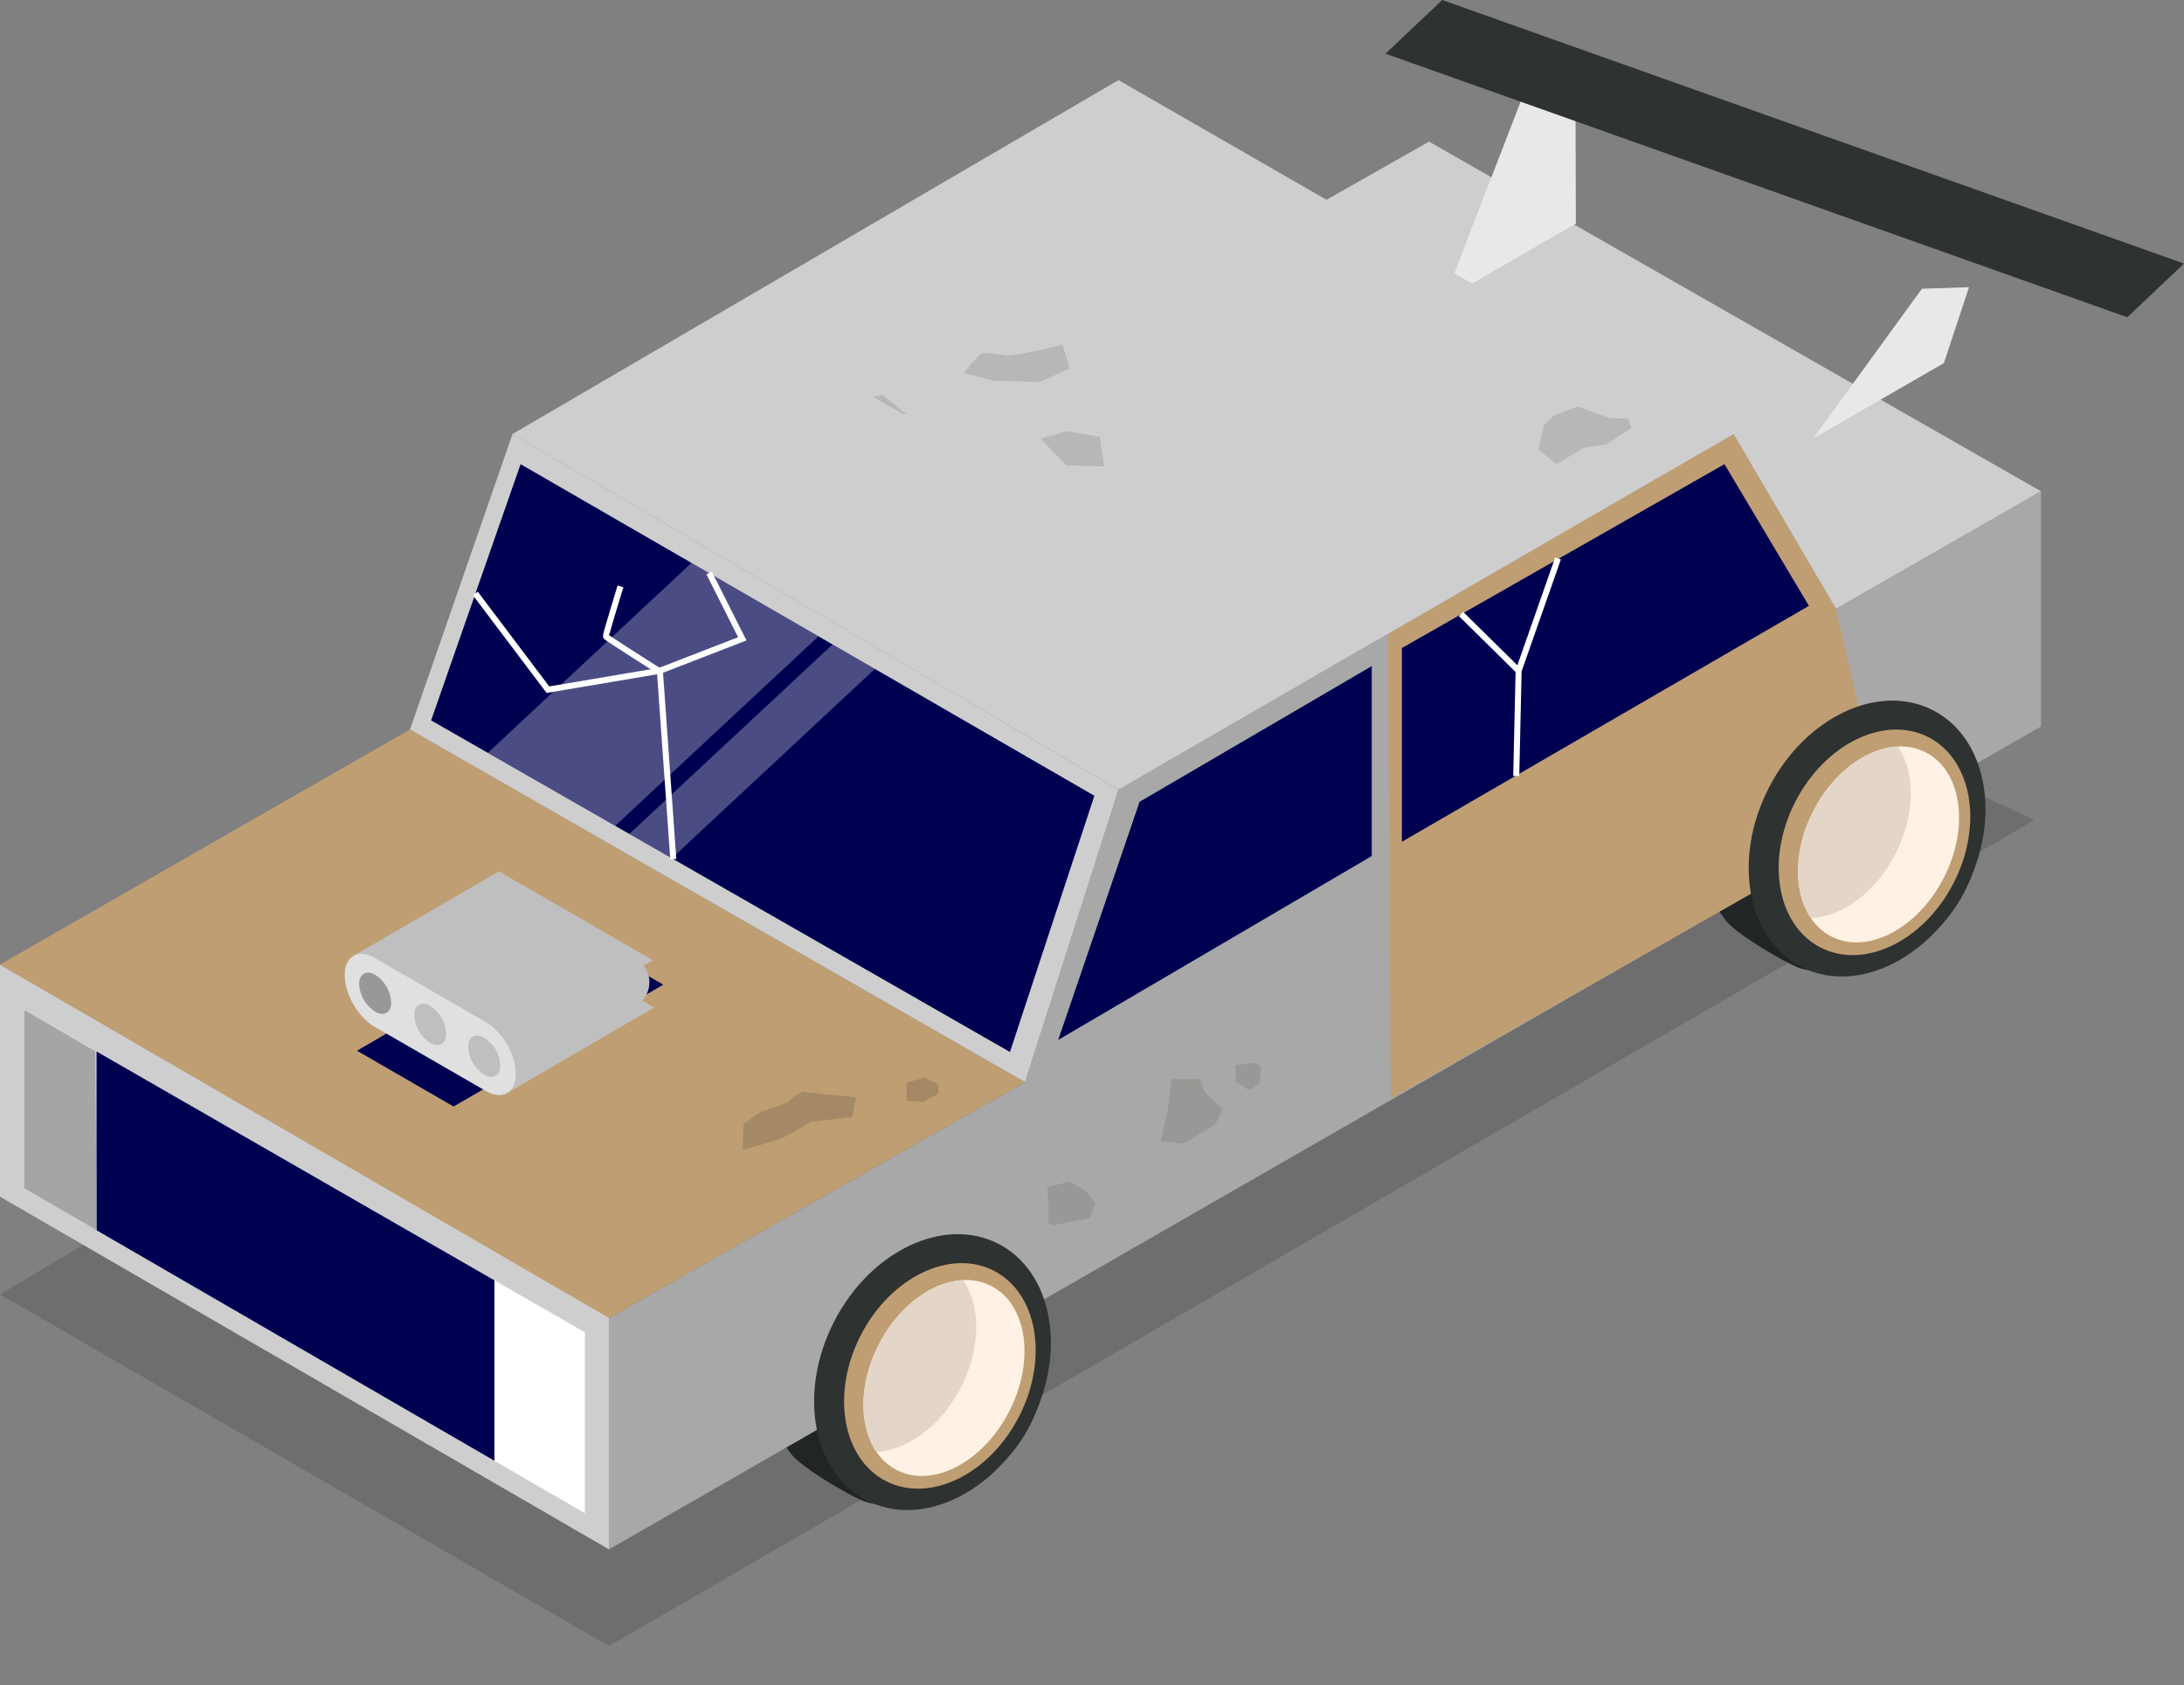 <svg xmlns="http://www.w3.org/2000/svg" width="724.422" height="558.976"><rect width="100%" height="100%" fill="#808080" stroke="none"/><defs><clipPath id="clip-path" transform="translate(0 -27.4)"><ellipse class="cls-1" cx="313.102" cy="484.517" rx="34.319" ry="24.317" transform="rotate(-62.865 313.102 484.517)"/></clipPath><clipPath id="clip-path-2" transform="translate(0 -27.4)"><path class="cls-1" d="m8 362.376 186 107v60L8 421.596v-59.22z"/></clipPath><clipPath id="clip-path-3" transform="translate(0 -27.4)"><ellipse class="cls-1" cx="623.102" cy="307.517" rx="34.319" ry="24.317" transform="rotate(-62.865 623.102 307.518)"/></clipPath><clipPath id="clip-path-4" transform="translate(0 -27.4)"><path class="cls-1" d="m479.006 126.804-.149-52.771L522.561 48.8l.149 52.772-43.704 25.232z"/></clipPath><clipPath id="clip-path-5" transform="translate(0 -27.4)"><path class="cls-1" d="m594.083 204.518-.159-56.183 59.161-34.157.159 56.183-59.161 34.157z"/></clipPath><clipPath id="clip-path-6" transform="translate(0 -27.4)"><path class="cls-1" d="M453.633 41.78 525.527 0l204.839 118.264-71.894 41.78L453.633 41.78z"/></clipPath><clipPath id="clip-path-7" transform="translate(0 -27.4)"><path class="cls-1" d="m172.676 181.376 190.324 110-28 85-192-110 29.676-85z"/></clipPath><clipPath id="clip-path-8" transform="translate(0 -27.4)"><path class="cls-1" d="m262.798 170.976 26.547-15.427 36.928 21.321-26.546 15.427-36.929-21.321z"/></clipPath><clipPath id="clip-path-9" transform="translate(0 -27.4)"><path class="cls-1" d="m118.406 375.956 69.541-40.412 32.051 18.505-69.541 40.412-32.051-18.505z"/></clipPath><clipPath id="clip-path-10" transform="translate(0 -27.4)"><path class="cls-1" d="m162.506 334.246.064-22.824 56.753 32.767-.064 22.823-56.753-32.766z"/></clipPath><clipPath id="clip-path-11" transform="translate(0 -27.4)"><path class="cls-1" d="m116.936 344.665 48.551-28.215 51.058 29.479-48.551 28.214-51.058-29.478z"/></clipPath><clipPath id="clip-path-12" transform="translate(0 -27.4)"><path class="cls-1" d="m117.398 360.364 48.545-28.211 51.058 29.478-48.545 28.211-51.058-29.478z"/></clipPath><clipPath id="clip-path-13" transform="translate(0 -27.4)"><path class="cls-1" d="m114.309 362.265.065-22.824 56.747 32.763-.065 22.824-56.747-32.763z"/></clipPath><style>.cls-1,.cls-34{fill:none}.cls-3{fill:#cecece}.cls-4{fill:#222525}.cls-6{fill:#bf9e73}.cls-7{fill:#000051}.cls-8{fill:#2e3231}.cls-9{fill:#999896}.cls-11{fill:#fff1e3}.cls-12{fill:#e3d5c7}.cls-24{fill:#fff}.cls-17{fill:#a58865}.cls-18{isolation:isolate}.cls-20{fill:#e8e8e8}.cls-24{opacity:.3}.cls-26{fill:#b7b7b7}.cls-29{fill:#bfbfbf}.cls-34{stroke:#fff;stroke-miterlimit:10;stroke-width:2px}</style></defs><g id="Layer_2" data-name="Layer 2"><g id="CAR_11"><path style="opacity:.14" d="m0 429.376 202 116.657 472.742-273.915L447 163.976 0 429.376z" id="Shadow_-_copie_10" data-name="Shadow - copie 10"/><path class="cls-3" d="m437 67.976 37-21 203 116-68 39-172-134z" id="trunk_-_copie_10" data-name="trunk - copie 10"/><g id="Side_-_copie_10" data-name="Side - copie 10"><path class="cls-4" d="M651.616 323.173c-10.514 20.517-33.14 30.622-53.993 25.596-3.467-.836-21.03-10.915-24.957-15.773a48.755 48.755 0 0 1-5.01-52.851c12.263-23.929 41-33.694 64.184-21.812s32.04 40.912 19.776 64.84zM341.616 500.173c-10.514 20.517-33.14 30.622-53.993 25.596-3.467-.836-21.03-10.915-24.957-15.773a48.755 48.755 0 0 1-5.01-52.851c12.263-23.929 41-33.694 64.184-21.812s32.04 40.912 19.776 64.84z" transform="translate(0 -27.4)"/><path style="fill:#a8a8a8" d="M677 240.976v-78l-68 39-34-58-204 118-31 97-138 78.247v76.753l475-273z"/><path class="cls-6" d="m460.332 210.313 1.014 154.157 119.272-67.875 35.703-62.774L609 201.976l-34-58-114.668 66.337z"/><path class="cls-7" d="m351 344.976 27-79 77-45v63l-104 61zM465 214.976l107-61 28 47-135 78.264v-64.264z"/><ellipse class="cls-8" cx="309.305" cy="482.571" rx="47.845" ry="36.684" transform="rotate(-62.865 286.889 468.871)"/><ellipse class="cls-6" cx="311.756" cy="483.828" rx="39.212" ry="29.512" transform="rotate(-62.865 289.34 470.128)"/><ellipse class="cls-8" cx="619.305" cy="305.571" rx="47.845" ry="36.684" transform="rotate(-62.865 596.889 291.871)"/><ellipse class="cls-6" cx="621.756" cy="306.828" rx="39.212" ry="29.512" transform="rotate(-62.865 599.34 293.128)"/><path class="cls-9" d="m347.763 399.585-.392-5.689 7.258-1.962 5.1 2.747 3.728 4.512-1.962 4.904-12.163 2.354-1.569-.785v-6.081z"/><path class="cls-9" d="M409.818 386.05v-5.362l6.67-.654a6.605 6.605 0 0 1 1.7 1.046c.262.393-.261 5.1-.261 5.493s-3.662 2.485-3.662 2.485z" transform="translate(0 -27.4)"/></g><g style="clip-path:url(#clip-path)" id="Calque_9_-_copie_11" data-name="Calque 9 - copie 11"><ellipse class="cls-11" cx="313.102" cy="484.517" rx="34.319" ry="24.317" transform="rotate(-62.865 290.687 470.817)"/><ellipse class="cls-12" cx="297.102" cy="476.517" rx="34.319" ry="24.317" transform="rotate(-62.865 274.687 462.817)"/></g><path class="cls-3" d="m0 319.976 202 117v77l-202-117v-77z" id="FRONT_-_copie_11" data-name="FRONT - copie 11"/><g style="clip-path:url(#clip-path-2)" id="FRONT_-_copie_11-2" data-name="FRONT - copie 11"><path style="fill:#fff" d="m8 334.976 186 107v60L8 394.196v-59.22z"/><path class="cls-7" d="M32 217.976h132v341H32z"/><path style="fill:#a5a5a5" d="m8 334.976 23.732 13.735.262 59.636L8 394.196v-59.22z"/></g><g id="fronttop_-_copie_10" data-name="fronttop - copie 10"><g style="clip-path:url(#clip-path-3)" id="Calque_9_-_copie_11-2" data-name="Calque 9 - copie 11"><ellipse class="cls-11" cx="623.102" cy="307.517" rx="34.319" ry="24.317" transform="rotate(-62.865 600.686 293.818)"/><ellipse class="cls-12" cx="607.102" cy="299.517" rx="34.319" ry="24.317" transform="rotate(-62.865 584.686 285.818)"/></g><path class="cls-6" d="m136 241.976 204 117-138 78.247L0 319.976l136-78z"/><path class="cls-17" d="m246.343 408.937.261-8.631 5.755-4.185s8.631-2.354 9.677-3.662 4.185-2.877 4.185-2.877l7.324.784 10.462 1.047-1.307 6.538-13.601 1.57-9.678 5.493zM300.617 392.59l.13-6.016 5.755-1.7 4.708 2.093s.261 2.877-.13 3.27-4.97 2.746-4.97 2.746z" transform="translate(0 -27.4)"/></g><g id="Wing_-_copie_8" data-name="Wing - copie 8"><g class="cls-18"><path class="cls-20" d="m522.561 21.401-17.264 9.967-26.289 68.036h-.002l43.704-25.232-.149-52.771" style="clip-path:url(#clip-path-4)"/></g><g class="cls-18"><path class="cls-20" d="m637.487 123.183-43.464 59.823 39.55-1.288 19.536-59.044-15.622.51" transform="translate(0 -27.4)" style="clip-path:url(#clip-path-5)"/></g><g class="cls-18"><path class="cls-8" d="M724.422 87.432 478.378 0l-18.807 17.808 246.05 87.436 18.801-17.812" style="clip-path:url(#clip-path-6)"/></g></g><path class="cls-3" d="m371 261.976-201-118L371 26.573l204 117.403-204 118z" id="TOP_-_copie_10" data-name="TOP - copie 10"/><path class="cls-3" d="m136 241.976 34-98 201 118-31 97-204-117z" id="front_view_-_copie_10" data-name="front_view - copie 10"/><g style="clip-path:url(#clip-path-7)" id="front_glass_-_copie_10" data-name="front_glass - copie 10"><path class="cls-7" d="m172.676 153.976 190.324 110-28 85-192-110 29.676-85z"/><path class="cls-24" transform="rotate(-132.998 214.506 240.551)" d="M197.199 133.018h46.527v242.467h-46.527z"/><path class="cls-24" transform="rotate(-132.998 239.179 267.011)" d="M237.383 159.478h15.506v242.467h-15.506z"/></g><g class="cls-18"><path class="cls-26" d="m308.09 166.372-8.528-2.36-6.682-5.57-12.016 2.036-7.359 6.428s4.514 3.346 6.985 4.773a7.099 7.099 0 0 0 1.185.584 1.748 1.748 0 0 1 .334.153c1.78 1.028 5.057 5.737 5.057 5.737l-.331 6.643 13.884 2.034 12.752-2.462 2.363-5.463-2.813-7.819-4.831-4.714" transform="translate(0 -27.4)" style="clip-path:url(#clip-path-8)"/></g><g id="MOTOR_-_copie_5" data-name="MOTOR - copie 5"><g class="cls-18"><path class="cls-7" d="m219.998 326.649-32.051-18.505-69.541 40.412 32.051 18.505 69.541-40.412" style="clip-path:url(#clip-path-9)"/></g><g class="cls-18"><path class="cls-29" d="M172.633 334.993a11.686 11.686 0 0 1-5.307-9.185c.01-3.382 2.399-4.744 5.342-3.045a11.686 11.686 0 0 1 5.301 9.19c-.01 3.374-2.399 4.736-5.336 3.04m36.176 20.886a11.685 11.685 0 0 1-5.301-9.182c.01-3.382 2.398-4.743 5.335-3.048a11.689 11.689 0 0 1 5.308 9.193c-.01 3.375-2.399 4.737-5.342 3.037M190.9 345.334a11.684 11.684 0 0 1-5.301-9.182c.01-3.375 2.399-4.743 5.336-3.048a11.697 11.697 0 0 1 5.3 9.19c-.01 3.374-2.398 4.736-5.335 3.04m18.495-6.877-36.89-21.3c-5.485-3.166-9.95-.621-9.967 5.68s4.418 13.978 9.902 17.145l36.89 21.299c5.485 3.166 9.943.625 9.96-5.677s-4.41-13.98-9.895-17.147" transform="translate(0 -27.4)" style="clip-path:url(#clip-path-10)"/></g><g class="cls-18"><path class="cls-29" d="m216.545 318.529-51.058-29.478-48.551 28.214 51.058 29.478 48.551-28.214" style="clip-path:url(#clip-path-11)"/></g><g class="cls-18"><path class="cls-29" d="m217.001 334.231-51.058-29.478-48.545 28.211 51.058 29.478 48.545-28.211" style="clip-path:url(#clip-path-12)"/></g><circle class="cls-9" cx="126.188" cy="328.848" r="8.656"/><g style="clip-path:url(#clip-path-13)" class="cls-18"><path d="M124.43 363.001a11.684 11.684 0 0 1-5.3-9.182c.01-3.374 2.398-4.736 5.335-3.04a11.684 11.684 0 0 1 5.301 9.182c-.01 3.374-2.398 4.736-5.335 3.04m36.181 20.89a11.686 11.686 0 0 1-5.307-9.185c.01-3.375 2.399-4.737 5.342-3.037a11.684 11.684 0 0 1 5.301 9.182c-.01 3.374-2.399 4.736-5.336 3.04m-17.914-10.549a11.684 11.684 0 0 1-5.301-9.182c.01-3.375 2.398-4.736 5.335-3.04a11.684 11.684 0 0 1 5.301 9.181c-.01 3.375-2.398 4.737-5.335 3.041m18.495-6.87-36.89-21.299c-5.485-3.166-9.943-.626-9.96 5.676s4.41 13.981 9.895 17.148l36.89 21.299c5.485 3.166 9.944.618 9.96-5.684s-4.41-13.974-9.895-17.14" transform="translate(0 -27.4)" style="fill:#e0e0e0"/></g><circle class="cls-29" cx="206.422" cy="325.831" r="8.988"/><path class="cls-9" d="m387.39 395.401 1.177-10.004h9.612s.981 2.942 1.177 3.727 6.278 6.277 6.278 6.277l-2.354 4.708c-.392.785-10.986 6.67-10.986 6.67l-7.258-.784z" transform="translate(0 -27.4)"/></g><path class="cls-34" d="m157.674 196.875 24.063 31.911 37.142-6.278 4.446 62.513M235.226 190.075l10.986 21.84-27.333 10.593"/><path class="cls-34" d="M218.487 249.908s-17.394-10.986-17.525-11.378 4.839-16.61 4.839-16.61" transform="translate(0 -27.4)"/><path class="cls-34" d="m484.625 203.676 19.094 18.832-.785 34.919M516.797 185.236l-13.078 37.272"/><path class="cls-26" d="m345.213 145.544 8.827-2.55 10.79 1.961 1.373 9.809-12.555-.393-8.435-8.827z"/><path class="cls-26" d="M319.71 151.169s5.1-6.67 6.278-6.67a41.561 41.561 0 0 1 7.258.784c2.747.589 19.225-3.53 19.225-3.53l2.354 7.846-9.808 4.512-15.302-.392zM516.274 181.379l-6.016-4.97 1.83-7.847 2.878-2.877c.785-.785 8.37-3.4 8.37-3.4l10.985 3.923h5.755l1.046 3.14-8.37 5.492-7.324 1.046z" transform="translate(0 -27.4)"/></g></g></svg>